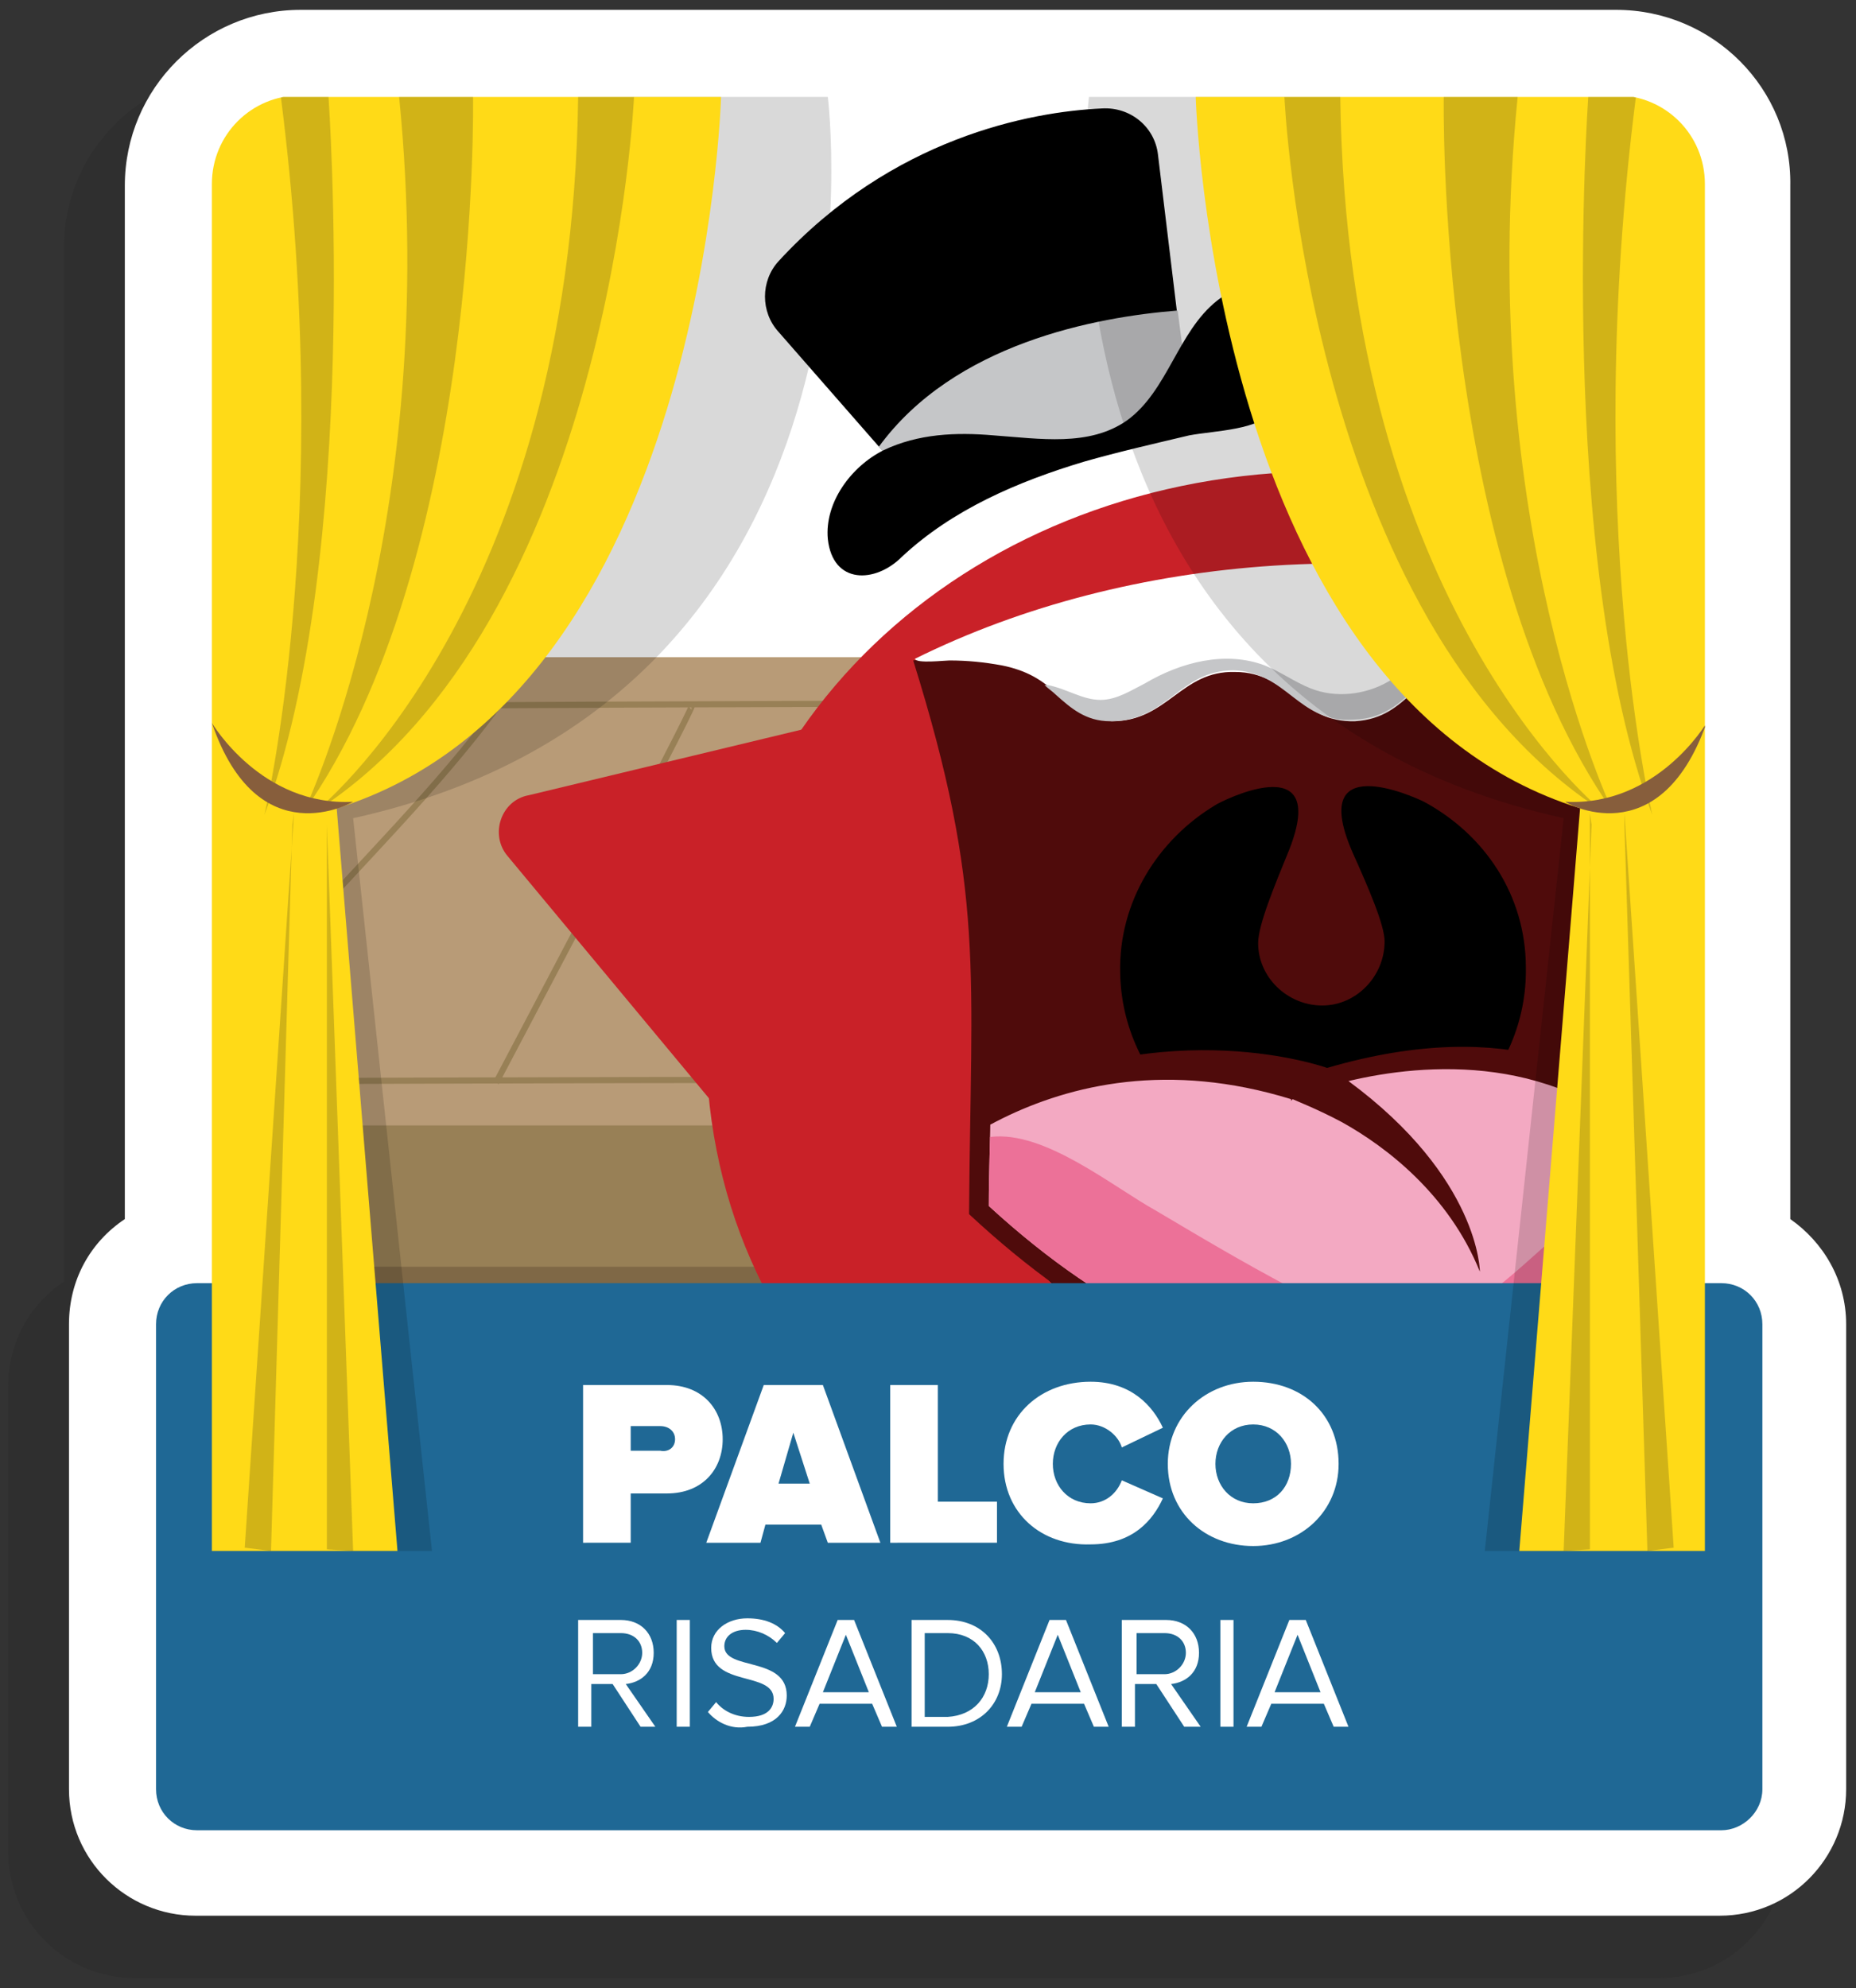 <?xml version="1.0" encoding="utf-8"?>
<!-- Generator: Adobe Illustrator 18.0.0, SVG Export Plug-In . SVG Version: 6.00 Build 0)  -->
<!DOCTYPE svg PUBLIC "-//W3C//DTD SVG 1.1//EN" "http://www.w3.org/Graphics/SVG/1.1/DTD/svg11.dtd">
<svg version="1.1" id="Layer_1" xmlns="http://www.w3.org/2000/svg" xmlns:xlink="http://www.w3.org/1999/xlink" x="0px" y="0px"
	 viewBox="0 0 113 121" enable-background="new 0 0 113 121" xml:space="preserve">
<rect x="0" y="0" width="113" height="121" fill="#333333" stroke="none"/>
<g>
	<path opacity="0.2" fill="#221F1F" d="M94.7,4.4H14.6C8.7,4.4,3.9,9.2,3.9,15V78c-2.1,1.4-3.4,3.7-3.4,6.4v28.3
		c0,4.3,3.5,7.7,7.7,7.7H101c4.3,0,7.7-3.5,7.7-7.7V84.4c0-2.7-1.4-5-3.4-6.4V15C105.4,9.2,100.6,4.4,94.7,4.4z"/>
	<path fill="#FFFFFF" d="M98.4,0.6H18.3c-5.9,0-10.7,4.8-10.7,10.7v62.9c-2.1,1.4-3.4,3.7-3.4,6.4v28.3c0,4.3,3.5,7.7,7.7,7.7h92.8
		c4.3,0,7.7-3.5,7.7-7.7V80.6c0-2.7-1.4-5-3.4-6.4V11.3C109.1,5.4,104.3,0.6,98.4,0.6z"/>
	<path d="M86.3,67.4c0.4-1,0.9-2.1,1.7-2.8c1.3-1.2,3.3-1.5,5.1-1.1c1.8,0.4,3.3,1.4,4.9,2.3c1.2,0.7,2.4,1.5,3.6,2.2l-10-0.5
		c-0.6,1.1-1.2,2.1-1.9,3l-7.6,12.5C82.8,77.7,84.2,72.4,86.3,67.4z"/>
	<g>
		<rect x="16.8" y="40" fill="#B89B77" width="83.1" height="38.6"/>
		<rect x="16.8" y="68.5" fill="#988056" width="83.1" height="10.1"/>
		<rect x="16.8" y="77.1" fill="#7F6846" width="83.1" height="1.6"/>
		<path fill="none" stroke="#988056" stroke-width="0.373" stroke-miterlimit="10" d="M17.8,43c27.1-0.2,54-0.2,80.9-0.2"/>
		<path fill="none" stroke="#988056" stroke-width="0.373" stroke-miterlimit="10" d="M98.8,65.7c-26.9,0-53.9,0-80.9,0.1"/>
		<path fill="none" stroke="#988056" stroke-width="0.373" stroke-miterlimit="10" d="M51.5,43c0.2,0-5.8,22.9-5.8,22.9"/>
		<path fill="none" stroke="#988056" stroke-width="0.373" stroke-miterlimit="10" d="M42.1,43c0.2,0-11.9,22.9-11.9,22.9"/>
		<path fill="none" stroke="#988056" stroke-width="0.373" stroke-miterlimit="10" d="M30.3,43c-3.7,5-8.4,9.6-12.5,14.2"/>
		<path fill="none" stroke="#988056" stroke-width="0.373" stroke-miterlimit="10" d="M61,43c-0.2,0,5.8,22.9,5.8,22.9"/>
		<path fill="none" stroke="#988056" stroke-width="0.373" stroke-miterlimit="10" d="M70.4,43c-0.2,0,11.9,22.9,11.9,22.9"/>
		<path fill="none" stroke="#988056" stroke-width="0.373" stroke-miterlimit="10" d="M82.1,43c3.6,5,8.3,9.4,12.4,14
			c1.5,1.7,3,3.3,4.5,5"/>
	</g>
	<g>
		<path fill="#C92128" d="M63.4,40.9c1.7-0.3-3.8,4.7-4.4,6.3l-4.2,11.6l-4.2,11.6c-0.6,1.6-2.8,2-3.9,0.7l-7.9-9.5l-7.9-9.5
			c-1.1-1.3-0.4-3.4,1.3-3.7L63.4,40.9z"/>
		<path fill="#C92128" d="M101,39.6c-1.4,0.3-2.4,1.8-1.8,3.3l1.8,4.7V39.6z"/>
		<path fill="#C92128" d="M101,33.7c-6.2-3.5-13.6-5.3-21.5-5C58.7,29.3,42.3,44.3,43,64.5c0.7,20.2,18,33.3,38.9,32.6
			C88.9,96.9,95.5,95,101,92V33.7z"/>
		<g>
			<path d="M100.9,74.7c0,0-12.3,26.5-37.4,2.9L88.8,73L100.9,74.7z"/>
			<path fill="#4F0B0B" d="M101,38.4c-0.8,0-1.5,0-2.4-0.1c0.1,0-0.9,0-1.1-0.1c-0.5,0-1-0.1-1.5-0.1c-2.4-0.2-4.8-0.5-7.2-0.7
				c-1-0.1-2.1-0.2-3.1-0.3c-0.4,0-0.9-0.1-1.3-0.1c0,0-0.1,0-0.1,0c0,0-0.1,0-0.2,0c-2.1-0.2-4.1-0.4-6.2-0.5
				c-3.3-0.2-6.7-0.1-10,0.3c-0.3,0-0.9,0.2-1.2,0.2l0,0c-0.8,0.2-1.6,0.4-2.4,0.7c-2.1,0.7-3.8,1.7-6.1,1.7c0,0-0.1,0-0.1,0
				c-0.7,0.4-1.6,0.7-2.5,0.8c4.4,14.1,3.5,18.9,3.4,33.7c14.3,13.3,28.2,14,41.9,0.7V38.4z"/>
			<path d="M74,49L74,49c0.1-0.1,7-3.7,4.5,2.7c-0.9,2.2-1.9,4.6-1.9,5.7c0,2.1,1.8,3.8,3.9,3.8c2.1,0,3.8-1.8,3.8-3.9
				c0-1-1-3.3-1.9-5.3c-2.9-6.5,3.7-3.5,4.3-3.2c3.7,2,6.2,5.7,6.2,10.1c0.1,6.5-5.3,11.9-12.2,12.1C74,71,68.3,65.8,68.2,59.2
				C68.1,54.9,70.5,51.1,74,49z"/>
			<path fill="#4F0B0B" d="M101,68.1c-2.8-2.6-8.9-6.4-20.2-3.1c0,0-9.7-3.5-20.5,2.1l-0.1,4.6l26.4,5.8l8.1-2.2l6.3-3.8V68.1z"/>
			<g>
				<defs>
					<path id="SVGID_186_" d="M81.6,83.1c6.9-0.3,13.9-4,20.6-11.2c-0.2-2.6-0.4-4.9-0.6-7c-0.9-9.4-1.4-14.7,1.2-26.1
						c-7-3.9-14.9-5.8-22.9-5.5c-8,0.3-15.9,2.8-22.9,7.2c3.6,11.6,3.5,17.1,3.3,27c0,1.8-0.1,3.7-0.1,5.9
						C67.5,80.1,74.7,83.3,81.6,83.1z"/>
				</defs>
				<clipPath id="SVGID_2_">
					<use xlink:href="#SVGID_186_"  overflow="visible"/>
				</clipPath>
				<path clip-path="url(#SVGID_2_)" fill="#F3A9C2" d="M101,70.3c-6-6.3-14.3-5.6-18.9-4.5c8,5.9,8,11.6,8,11.6
					c-1.9-4.7-5.7-7.6-8.4-9.1c-1.5-0.8-2.8-1.3-3-1.4l-0.1,0.1l0-0.1l0,0c-14.9-4.6-23.9,5.7-24.2,6.1c0.3-0.3,0.9-0.9,16,14.6
					c9.4,9.6,23.1,9.7,30.5,4.3V70.3z"/>
				<g clip-path="url(#SVGID_2_)">
					<path fill="#EC7198" d="M101,72c-0.1,0-0.2,0-0.4,0.1c-1.1,0.3-2.2,0.7-3.1,1.2c-3.8,2-6.5,6.6-11,7.2
						c-2.2,0.3-4.4-0.3-6.3-1.3c-3.4-1.7-6.6-3.6-9.8-5.5c-2.7-1.5-6.8-4.9-10.1-4.5c-2.7,0.3-3.3,4.7-3.8,7.3
						c-0.3,1.7,0.2,3.4,1.2,4.8c0.9,1.4,2.2,2.5,3.6,3.6c2.4,1.9,4.9,3.7,7.6,5c4.9,2.5,10.6,3.5,16,3c5.5-0.5,10.8-2.6,15.3-5.8
						c0.3-0.2,0.6-0.4,0.9-0.7V72z"/>
				</g>
			</g>
			<g>
				<path fill="#FFFFFF" d="M101,37.3c-15.1-4.9-32.2-3.7-45.3,2.8l0,0c0.1,0.3,1.8,0.1,2.1,0.1c1.1,0,2.1,0.1,3.2,0.3
					c1.5,0.3,2.5,0.9,3.4,1.8c0.8,0.7,1.8,1.5,3.3,1.6c3.4,0,4.2-3.1,7.5-3c3.3,0,3.9,3.1,7.3,3c3.4-0.2,3.6-3.3,7-3.4
					c3.3-0.2,4.4,2.9,7.8,2.5c1.9-0.2,2.8-1.5,3.8-2.7V37.3z"/>
			</g>
			<path fill="#C5C6C8" d="M67.6,43.9c-1.5,0-2.4-0.8-3.3-1.6c-0.2-0.2-0.5-0.4-0.7-0.6c0.1,0,0.2,0,0.2,0c1.1,0.2,2.1,0.9,3.2,0.9
				c1,0,1.9-0.6,2.7-1c2.2-1.3,4.9-2,7.3-1.1c1,0.4,1.8,1,2.8,1.4c1.5,0.6,3.3,0.4,4.7-0.4c0.9-0.5,1.7-1.3,2.7-1.8
				c1.5-0.7,3.3-0.4,4.8,0.2c1.6,0.6,3,1.4,4.7,1.7c1.1,0.2,2.3,0.2,3.3-0.2c-0.7,0.8-1.5,1.4-2.8,1.5c-3.4,0.4-4.5-2.7-7.8-2.5
				c-3.3,0.2-3.6,3.3-7,3.4c-3.4,0.2-4-2.9-7.3-3C71.8,40.8,71.1,43.9,67.6,43.9z"/>
		</g>
		<g>
			<path d="M72.3,24.3L70.5,9.4c-0.2-1.7-1.7-2.9-3.4-2.8c-4.4,0.2-12.8,1.8-19.7,9.3c-1.1,1.2-1.1,3.1,0,4.3l9.8,11.2L72.3,24.3z"
				/>
			<path fill="#C5C6C8" d="M53.5,27.2c4.6-6.3,13.2-7.9,18.2-8.3l0.7,5.4l-1.7,0.8l-13.5,6.2L53.5,27.2z"/>
			<g>
				<path d="M75.8,17.6c-0.6,0-1.2,0.3-1.7,0.7c-2.4,1.9-3,5.5-5.5,7.3c-2.3,1.6-5.3,1.1-8.1,0.9c-2.3-0.2-4.6-0.1-6.7,0.9
					c-2,1-3.6,3.2-3.4,5.4c0.3,2.8,2.9,2.7,4.5,1.1c3.1-2.9,7.1-4.6,11.1-5.8c2.1-0.6,4.3-1.1,6.4-1.6c1.6-0.3,4.3-0.3,5.3-1.6
					c0.4-0.5,0.5-1.1,0.5-1.7c0.2-1.2,0.3-2.4-0.1-3.6C78,18.6,77,17.6,75.8,17.6z"/>
			</g>
		</g>
	</g>
	<path fill="#1F6895" d="M104.8,111.4H12c-1.4,0-2.5-1.1-2.5-2.5V80.6c0-1.4,1.1-2.5,2.5-2.5h92.8c1.4,0,2.5,1.1,2.5,2.5v28.3
		C107.3,110.3,106.1,111.4,104.8,111.4z"/>
	<g>
		<path fill="#FFFFFF" d="M35.5,93.9v-9.6h5.1c2.2,0,3.4,1.5,3.4,3.3c0,1.8-1.2,3.3-3.4,3.3h-2.2v3H35.5z M41.1,87.6
			c0-0.5-0.4-0.8-0.9-0.8h-1.8v1.5h1.8C40.7,88.4,41.1,88.1,41.1,87.6z"/>
		<path fill="#FFFFFF" d="M50.4,93.9L50,92.8h-3.4l-0.3,1.1H43l3.5-9.6h3.6l3.5,9.6H50.4z M48.3,87.2l-0.9,3.1h1.9L48.3,87.2z"/>
		<path fill="#FFFFFF" d="M54.2,93.9v-9.6h2.9v7.1h3.6v2.5H54.2z"/>
		<path fill="#FFFFFF" d="M61.1,89.1c0-3,2.3-5,5.3-5c2.5,0,3.8,1.5,4.4,2.8l-2.5,1.2c-0.2-0.7-1-1.4-1.9-1.4
			c-1.4,0-2.3,1.1-2.3,2.4c0,1.3,0.9,2.4,2.3,2.4c0.9,0,1.6-0.6,1.9-1.4l2.5,1.1c-0.6,1.3-1.8,2.8-4.4,2.8
			C63.4,94.1,61.1,92.1,61.1,89.1z"/>
		<path fill="#FFFFFF" d="M71.1,89.1c0-2.9,2.3-5,5.2-5c3,0,5.2,2,5.2,5c0,2.9-2.3,5-5.2,5C73.4,94.1,71.1,92.1,71.1,89.1z
			 M78.6,89.1c0-1.3-0.9-2.4-2.3-2.4c-1.4,0-2.3,1.1-2.3,2.4c0,1.3,0.9,2.4,2.3,2.4C77.7,91.5,78.6,90.5,78.6,89.1z"/>
	</g>
	<g>
		<path fill="#FFFFFF" d="M39,105.1l-1.7-2.6h-1.3v2.6h-0.8v-6.5h2.6c1.2,0,2,0.8,2,2c0,1.2-0.8,1.8-1.7,1.9l1.8,2.6H39z
			 M39.1,100.6c0-0.7-0.5-1.2-1.3-1.2h-1.7v2.5h1.7C38.5,101.9,39.1,101.3,39.1,100.6z"/>
		<path fill="#FFFFFF" d="M41.2,105.1v-6.5H42v6.5H41.2z"/>
		<path fill="#FFFFFF" d="M43.1,104.2l0.5-0.6c0.4,0.5,1.1,0.9,2,0.9c1.2,0,1.5-0.6,1.5-1.1c0-1.7-3.8-0.7-3.8-3.1
			c0-1.1,1-1.8,2.2-1.8c1,0,1.8,0.3,2.3,0.9l-0.5,0.6c-0.5-0.5-1.2-0.8-1.9-0.8c-0.8,0-1.3,0.4-1.3,1c0,1.5,3.8,0.6,3.8,3
			c0,0.9-0.6,1.9-2.4,1.9C44.5,105.3,43.6,104.8,43.1,104.2z"/>
		<path fill="#FFFFFF" d="M53.7,105.1l-0.6-1.4h-3.2l-0.6,1.4h-0.9l2.6-6.5h1l2.6,6.5H53.7z M51.5,99.5l-1.4,3.5h2.8L51.5,99.5z"/>
		<path fill="#FFFFFF" d="M55.5,105.1v-6.5h2.2c2,0,3.3,1.4,3.3,3.3c0,1.8-1.3,3.2-3.3,3.2H55.5z M60.2,101.9c0-1.4-0.9-2.5-2.5-2.5
			h-1.4v5.1h1.4C59.3,104.4,60.2,103.3,60.2,101.9z"/>
		<path fill="#FFFFFF" d="M66.6,105.1l-0.6-1.4h-3.2l-0.6,1.4h-0.9l2.6-6.5h1l2.6,6.5H66.6z M64.4,99.5L63,103h2.8L64.4,99.5z"/>
		<path fill="#FFFFFF" d="M72.1,105.1l-1.7-2.6h-1.3v2.6h-0.8v-6.5H71c1.2,0,2,0.8,2,2c0,1.2-0.8,1.8-1.7,1.9l1.8,2.6H72.1z
			 M72.2,100.6c0-0.7-0.5-1.2-1.3-1.2h-1.7v2.5h1.7C71.6,101.9,72.2,101.3,72.2,100.6z"/>
		<path fill="#FFFFFF" d="M74.3,105.1v-6.5h0.8v6.5H74.3z"/>
		<path fill="#FFFFFF" d="M81.2,105.1l-0.6-1.4h-3.2l-0.6,1.4h-0.9l2.6-6.5h1l2.6,6.5H81.2z M79,99.5l-1.4,3.5h2.8L79,99.5z"/>
	</g>
	<g>
		<g>
			<g>
				<defs>
					<path id="SVGID_188_" d="M54.4,103H12.9V11.2c0-3,2.4-5.4,5.4-5.4h36.1V103z"/>
				</defs>
				<clipPath id="SVGID_4_">
					<use xlink:href="#SVGID_188_"  overflow="visible"/>
				</clipPath>
				<g clip-path="url(#SVGID_4_)">
					<g>
						<g>
							<path opacity="0.15" d="M50.4,5.9c0,0,4.6,36.5-28.9,43.9l4.8,44.6h-5.9l-4.2-58.1L38.6,5.9H50.4z"/>
							<path fill="#FFDA17" d="M43.9,5.9c0,0-1,36.3-23.4,43.3l3.7,45.2H12.9V5.9H43.9z"/>
							<path opacity="0.2" fill="#1D1C1A" d="M38.6,5.9c0,0-1.4,31.9-19.4,43.5c0,0,15.6-12.4,16-43.5H38.6z"/>
							<path opacity="0.2" fill="#1D1C1A" d="M28.8,5.9c0,0,0.5,28.2-10.3,43.5c0,0,8.4-17.5,5.8-43.5H28.8z"/>
							<path opacity="0.2" fill="#1D1C1A" d="M20,5.9c0,0,2,27.9-3.9,43.7c0,0,4.3-17.9,1-43.7H20z"/>
							<path fill="#875E3C" d="M12.9,44c0,0,3,5.1,8.6,4.8C21.5,48.8,15.7,52.2,12.9,44z"/>
							<polyline opacity="0.2" fill="#1D1C1A" points="19.9,50.2 21.5,94.4 19.9,94.3 19.9,49.5 							"/>
							<polyline opacity="0.2" fill="#1D1C1A" points="17.8,50.2 16.5,94.4 14.9,94.2 17.9,49.5 							"/>
						</g>
					</g>
				</g>
			</g>
		</g>
		<g>
			<g>
				<defs>
					<path id="SVGID_190_" d="M62.3,103h41.5V11.2c0-3-2.4-5.4-5.4-5.4H62.3V103z"/>
				</defs>
				<clipPath id="SVGID_6_">
					<use xlink:href="#SVGID_190_"  overflow="visible"/>
				</clipPath>
				<g clip-path="url(#SVGID_6_)">
					<g>
						<g>
							<path opacity="0.15" d="M66.3,5.9c0,0-4.6,36.5,28.9,43.9l-4.8,44.6h5.9l4.2-58.1L78.2,5.9H66.3z"/>
							<path fill="#FFDA17" d="M72.8,5.9c0,0,1,36.3,23.4,43.3l-3.7,45.2h11.4V5.9H72.8z"/>
							<path opacity="0.2" fill="#1D1C1A" d="M78.2,5.9c0,0,1.4,31.9,19.4,43.5c0,0-15.6-12.4-16-43.5H78.2z"/>
							<path opacity="0.2" fill="#1D1C1A" d="M87.9,5.9c0,0-0.5,28.2,10.3,43.5c0,0-8.4-17.5-5.8-43.5H87.9z"/>
							<path opacity="0.2" fill="#1D1C1A" d="M96.7,5.9c0,0-2,27.9,3.9,43.7c0,0-4.3-17.9-1-43.7H96.7z"/>
							<path fill="#875E3C" d="M103.9,44c0,0-3,5.1-8.6,4.8C95.2,48.8,101,52.2,103.9,44z"/>
							<polyline opacity="0.2" fill="#1D1C1A" points="96.9,50.2 95.2,94.4 96.8,94.3 96.8,49.5 							"/>
							<polyline opacity="0.2" fill="#1D1C1A" points="98.9,50.2 100.3,94.4 101.9,94.2 98.9,49.5 							"/>
						</g>
					</g>
				</g>
			</g>
		</g>
	</g>
</g>
</svg>
